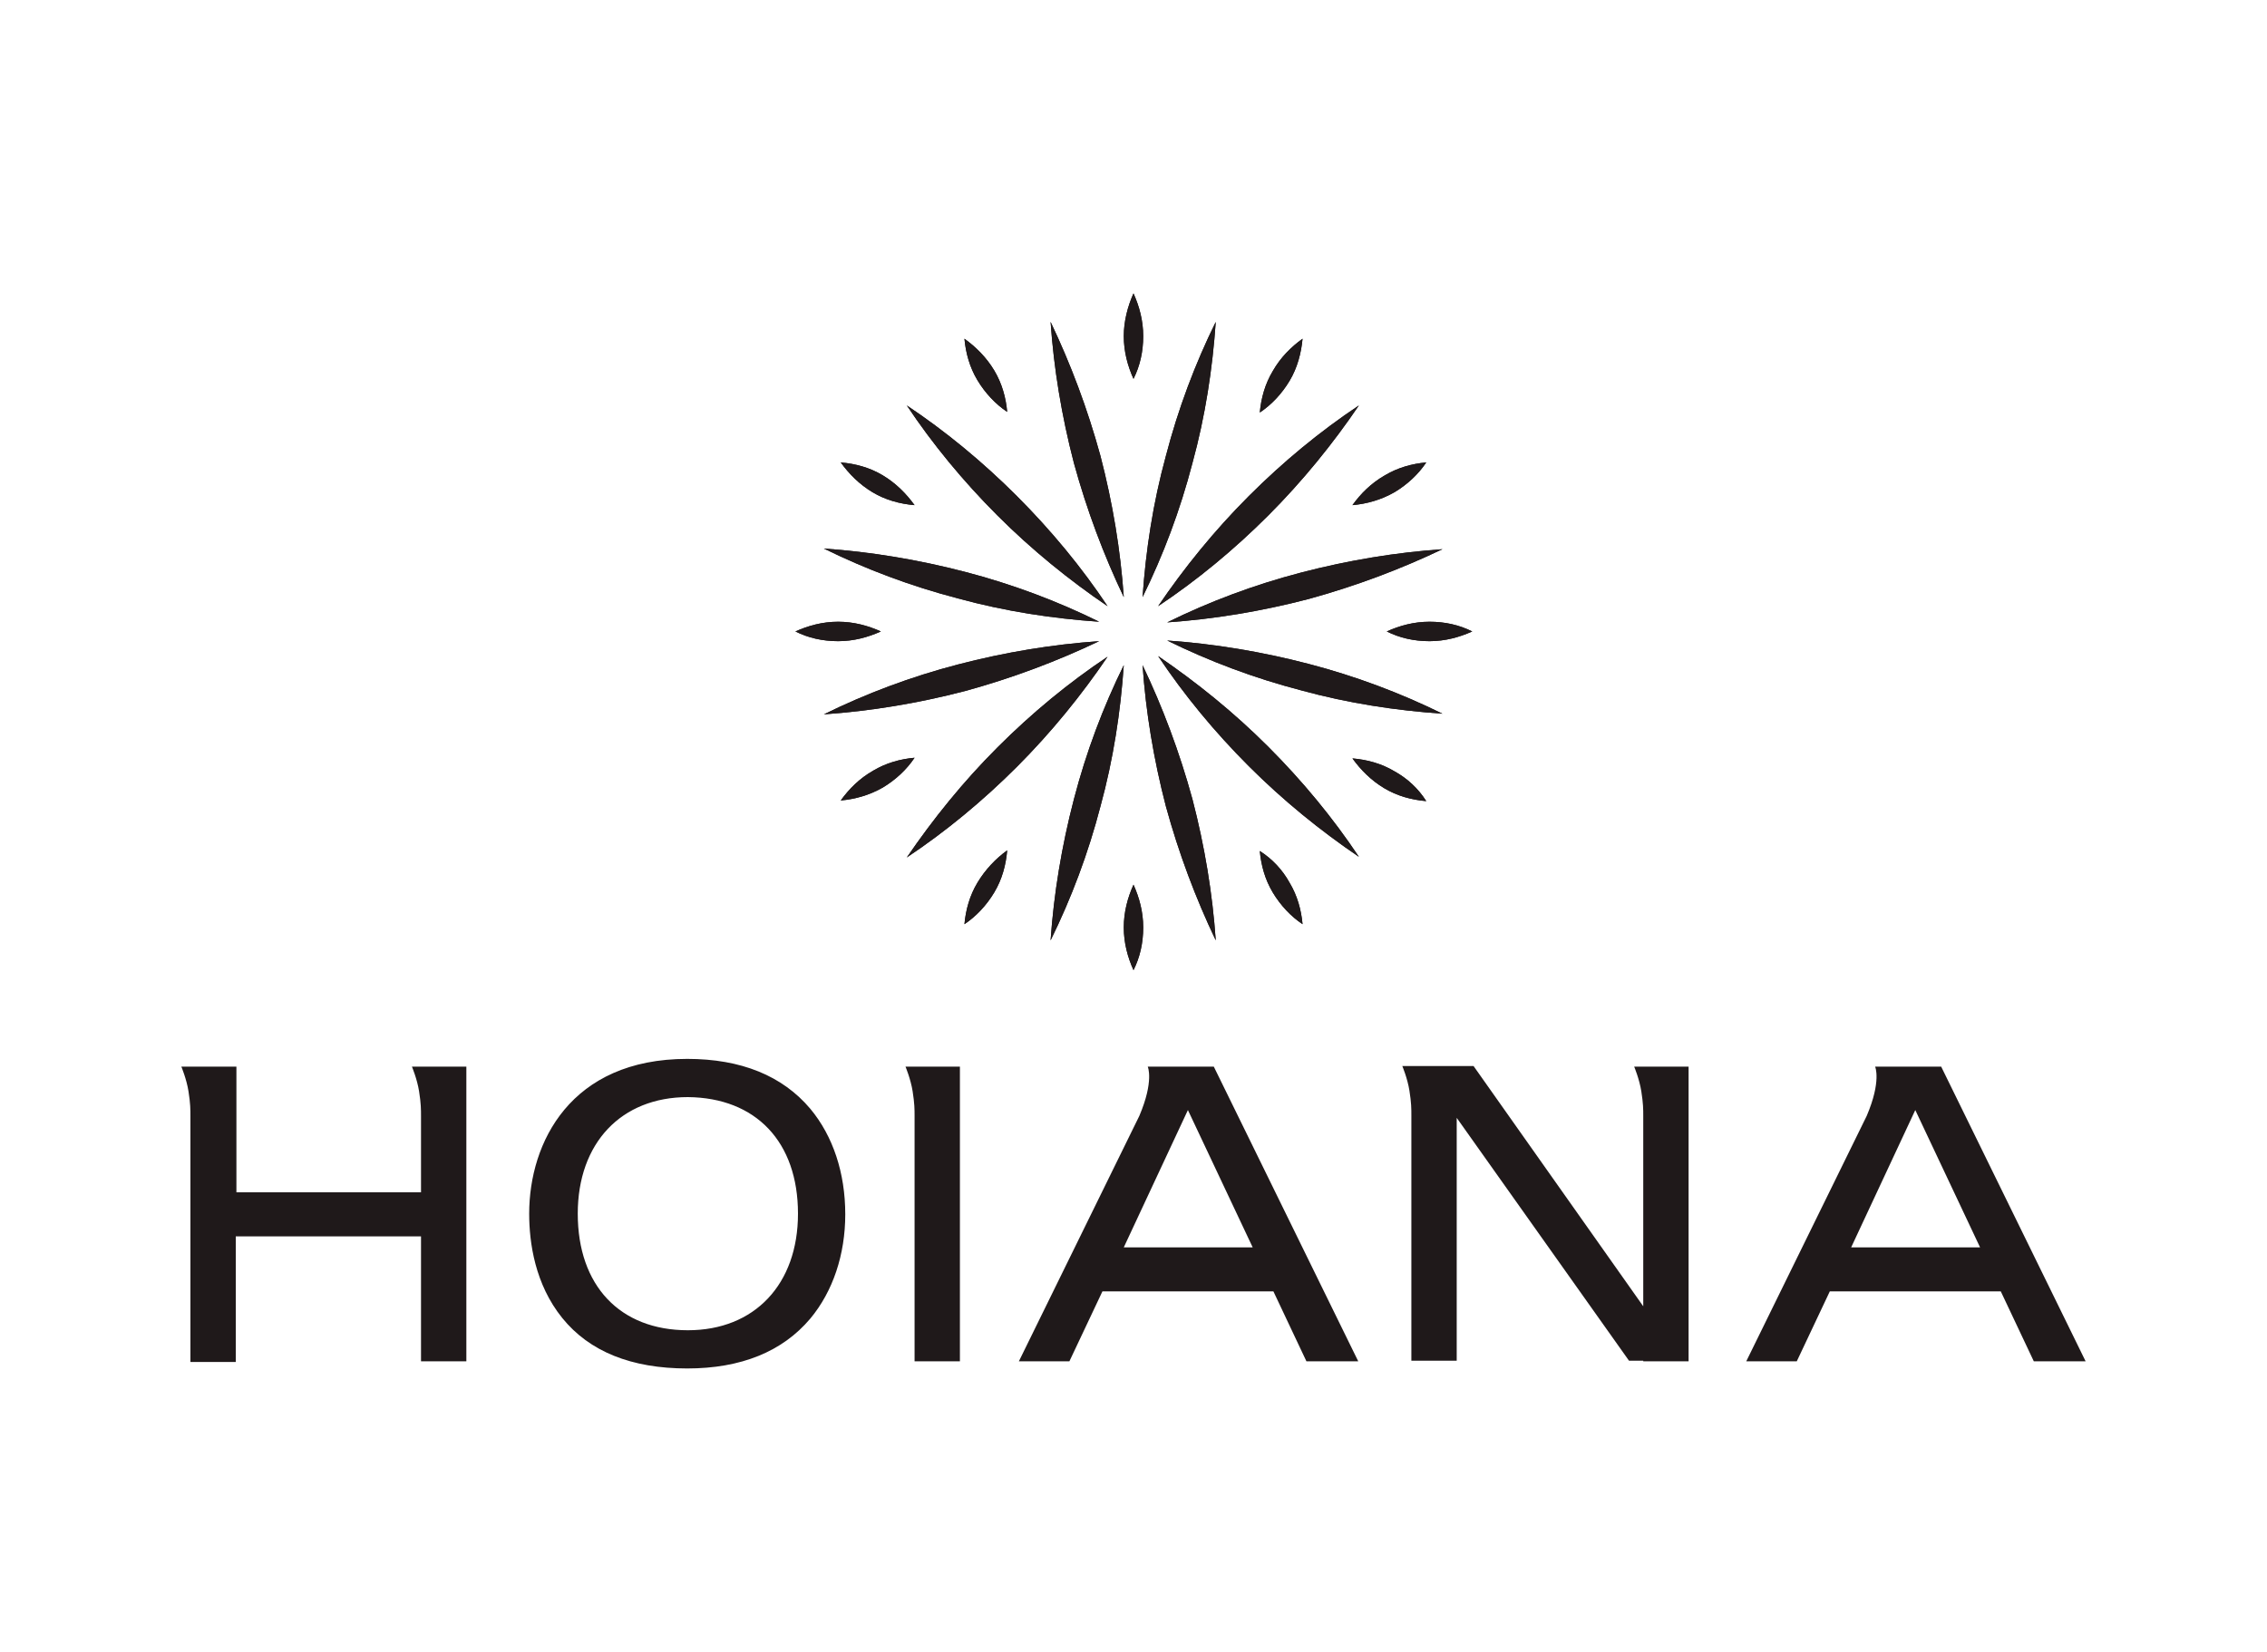<?xml version="1.0" encoding="utf-8"?>
<!-- Generator: Adobe Illustrator 21.1.0, SVG Export Plug-In . SVG Version: 6.00 Build 0)  -->
<svg version="1.1" id="Layer_1" xmlns="http://www.w3.org/2000/svg" xmlns:xlink="http://www.w3.org/1999/xlink" x="0px" y="0px"
	 viewBox="0 0 350 255.1" style="enable-background:new 0 0 350 255.1;" xml:space="preserve">
<style type="text/css">
	.st0{fill:#1F191A;}
</style>
<g>
	<path class="st0" d="M173.5,51.9c0,2.4,0.6,4.6,1.5,6.6c1-2,1.5-4.2,1.5-6.6c0-2.4-0.6-4.6-1.5-6.6
		C174.1,47.3,173.5,49.6,173.5,51.9"/>
	<path class="st0" d="M173.5,51.9c0,2.4,0.6,4.6,1.5,6.6c1-2,1.5-4.2,1.5-6.6c0-2.4-0.6-4.6-1.5-6.6
		C174.1,47.3,173.5,49.6,173.5,51.9"/>
	<path class="st0" d="M65,210.2h7v-45.5h-8.4c0,0,0.8,1.9,1.1,3.8c0.3,1.9,0.3,2.8,0.3,3.9v11.7H36.5v-19.4H28c0,0,0.8,1.9,1.1,3.8
		c0.3,1.9,0.3,2.8,0.3,3.9v37.9h7v-19.4H65V210.2z M123.2,187.4c0,10.9-6.7,18-17,18c-10.5,0-17-6.9-17-18c0-10.9,6.7-18,17-18
		C116.7,169.5,123.2,176.3,123.2,187.4 M125.1,203.6c3.5-4.2,5.4-9.9,5.4-16.1c0-6.4-1.9-12.1-5.4-16.3c-4.3-5.1-10.7-7.7-19-7.7
		c-18,0-24.4,12.9-24.4,23.9c0,4.5,0.9,10.9,5.1,16.1c4.2,5.2,10.7,7.8,19.3,7.8C114.4,211.3,120.8,208.7,125.1,203.6 M141.2,210.2
		h7v-45.5h-8.4c0,0,0.8,1.9,1.1,3.8c0.3,1.9,0.3,2.8,0.3,3.8V210.2z M193.4,192.6h-19.9l9.9-21.2L193.4,192.6z M201.7,210.2h8
		l-22.3-45.5l-10.2,0c0,0,1,2.2-1.3,7.6l-18.6,37.9h7.8l5.1-10.8h26.4L201.7,210.2z M253.7,210.2h7v-45.5h0h0h-8.4
		c0,0,0.8,1.9,1.1,3.8c0.3,1.9,0.3,2.8,0.3,3.8v29.4l-26.2-37.1h-11c0,0,0.8,1.9,1.1,3.8c0.3,1.9,0.3,2.8,0.3,3.8v37.9h7v-37.5
		l26.6,37.5H253.7z M305.7,192.6h-19.9l9.9-21.2L305.7,192.6z M322,210.2l-22.3-45.5l-10.2,0c0,0,1,2.2-1.3,7.6l-18.6,37.9h7.8
		l5.1-10.8h26.4l5.1,10.8H322z"/>
	<path class="st0" d="M140,62.6c4,6,8.7,11.7,14,17c5.3,5.3,11.1,10,17,14c-4-6-8.7-11.7-14-17C151.7,71.3,146,66.6,140,62.6"/>
	<path class="st0" d="M140,62.6c4,6,8.7,11.7,14,17c5.3,5.3,11.1,10,17,14c-4-6-8.7-11.7-14-17C151.7,71.3,146,66.6,140,62.6"/>
	<path class="st0" d="M178.8,101.3c4,6,8.7,11.7,14,17c5.3,5.3,11.1,10,17,14c-4-6-8.7-11.7-14-17
		C190.5,110,184.8,105.4,178.8,101.3"/>
	<path class="st0" d="M178.8,101.3c4,6,8.7,11.7,14,17c5.3,5.3,11.1,10,17,14c-4-6-8.7-11.7-14-17
		C190.5,110,184.8,105.4,178.8,101.3"/>
	<path class="st0" d="M127.2,84.7c6.5,3.2,13.4,5.8,20.7,7.7c7.3,2,14.6,3.1,21.8,3.6c-6.5-3.2-13.4-5.8-20.7-7.7
		C141.7,86.4,134.4,85.2,127.2,84.7"/>
	<path class="st0" d="M127.2,84.7c6.5,3.2,13.4,5.8,20.7,7.7c7.3,2,14.6,3.1,21.8,3.6c-6.5-3.2-13.4-5.8-20.7-7.7
		C141.7,86.4,134.4,85.2,127.2,84.7"/>
	<path class="st0" d="M180.2,98.9c6.5,3.2,13.4,5.8,20.7,7.7c7.3,2,14.6,3.1,21.8,3.6c-6.5-3.2-13.4-5.8-20.7-7.7
		C194.7,100.6,187.4,99.4,180.2,98.9"/>
	<path class="st0" d="M180.2,98.9c6.5,3.2,13.4,5.8,20.7,7.7c7.3,2,14.6,3.1,21.8,3.6c-6.5-3.2-13.4-5.8-20.7-7.7
		C194.7,100.6,187.4,99.4,180.2,98.9"/>
	<path class="st0" d="M127.2,110.3c7.2-0.5,14.5-1.7,21.8-3.6c7.3-2,14.2-4.6,20.7-7.7c-7.2,0.5-14.5,1.7-21.8,3.6
		C140.6,104.5,133.7,107.1,127.2,110.3"/>
	<path class="st0" d="M127.2,110.3c7.2-0.5,14.5-1.7,21.8-3.6c7.3-2,14.2-4.6,20.7-7.7c-7.2,0.5-14.5,1.7-21.8,3.6
		C140.6,104.5,133.7,107.1,127.2,110.3"/>
	<path class="st0" d="M180.2,96.1c7.2-0.5,14.5-1.7,21.8-3.6c7.3-2,14.2-4.6,20.7-7.7c-7.2,0.5-14.5,1.7-21.8,3.6
		C193.6,90.3,186.7,92.9,180.2,96.1"/>
	<path class="st0" d="M180.2,96.1c7.2-0.5,14.5-1.7,21.8-3.6c7.3-2,14.2-4.6,20.7-7.7c-7.2,0.5-14.5,1.7-21.8,3.6
		C193.6,90.3,186.7,92.9,180.2,96.1"/>
	<path class="st0" d="M140,132.4c6-4,11.7-8.7,17-14c5.3-5.3,10-11.1,14-17c-6,4-11.7,8.7-17,14C148.7,120.7,144.1,126.4,140,132.4"
		/>
	<path class="st0" d="M140,132.4c6-4,11.7-8.7,17-14c5.3-5.3,10-11.1,14-17c-6,4-11.7,8.7-17,14C148.7,120.7,144.1,126.4,140,132.4"
		/>
	<path class="st0" d="M178.8,93.6c6-4,11.7-8.7,17-14c5.3-5.3,10-11.1,14-17c-6,4-11.7,8.7-17,14C187.5,81.9,182.8,87.7,178.8,93.6"
		/>
	<path class="st0" d="M178.8,93.6c6-4,11.7-8.7,17-14c5.3-5.3,10-11.1,14-17c-6,4-11.7,8.7-17,14C187.5,81.9,182.8,87.7,178.8,93.6"
		/>
	<path class="st0" d="M162.2,145.2c3.2-6.5,5.8-13.4,7.7-20.7c2-7.3,3.1-14.6,3.6-21.8c-3.2,6.5-5.8,13.4-7.7,20.7
		C163.9,130.7,162.7,138,162.2,145.2"/>
	<path class="st0" d="M162.2,145.2c3.2-6.5,5.8-13.4,7.7-20.7c2-7.3,3.1-14.6,3.6-21.8c-3.2,6.5-5.8,13.4-7.7,20.7
		C163.9,130.7,162.7,138,162.2,145.2"/>
	<path class="st0" d="M176.4,92.2c3.2-6.5,5.8-13.4,7.7-20.7c2-7.3,3.1-14.6,3.6-21.8c-3.2,6.5-5.8,13.4-7.7,20.7
		C178,77.7,176.9,85,176.4,92.2"/>
	<path class="st0" d="M176.4,92.2c3.2-6.5,5.8-13.4,7.7-20.7c2-7.3,3.1-14.6,3.6-21.8c-3.2,6.5-5.8,13.4-7.7,20.7
		C178,77.7,176.9,85,176.4,92.2"/>
	<path class="st0" d="M187.7,145.2c-0.5-7.2-1.7-14.5-3.6-21.8c-2-7.3-4.6-14.2-7.7-20.7c0.5,7.2,1.7,14.5,3.6,21.8
		C182,131.8,184.6,138.7,187.7,145.2"/>
	<path class="st0" d="M187.7,145.2c-0.5-7.2-1.7-14.5-3.6-21.8c-2-7.3-4.6-14.2-7.7-20.7c0.5,7.2,1.7,14.5,3.6,21.8
		C182,131.8,184.6,138.7,187.7,145.2"/>
	<path class="st0" d="M173.5,92.2c-0.5-7.2-1.7-14.5-3.6-21.8c-2-7.3-4.6-14.2-7.7-20.7c0.5,7.2,1.7,14.5,3.6,21.8
		C167.8,78.8,170.4,85.7,173.5,92.2"/>
	<path class="st0" d="M173.5,92.2c-0.5-7.2-1.7-14.5-3.6-21.8c-2-7.3-4.6-14.2-7.7-20.7c0.5,7.2,1.7,14.5,3.6,21.8
		C167.8,78.8,170.4,85.7,173.5,92.2"/>
	<path class="st0" d="M129.4,96c-2.4,0-4.6,0.6-6.6,1.5c2,1,4.2,1.5,6.6,1.5c2.4,0,4.6-0.6,6.6-1.5C134,96.6,131.8,96,129.4,96"/>
	<path class="st0" d="M129.4,96c-2.4,0-4.6,0.6-6.6,1.5c2,1,4.2,1.5,6.6,1.5c2.4,0,4.6-0.6,6.6-1.5C134,96.6,131.8,96,129.4,96"/>
	<path class="st0" d="M214.1,97.5c2,1,4.2,1.5,6.6,1.5c2.4,0,4.6-0.6,6.6-1.5c-2-1-4.2-1.5-6.6-1.5C218.3,96,216.1,96.6,214.1,97.5"
		/>
	<path class="st0" d="M214.1,97.5c2,1,4.2,1.5,6.6,1.5c2.4,0,4.6-0.6,6.6-1.5c-2-1-4.2-1.5-6.6-1.5C218.3,96,216.1,96.6,214.1,97.5"
		/>
	<path class="st0" d="M129.8,123.6c2.2-0.2,4.4-0.8,6.5-2c2-1.2,3.7-2.8,4.9-4.6c-2.2,0.2-4.4,0.8-6.4,2
		C132.7,120.2,131.1,121.8,129.8,123.6"/>
	<path class="st0" d="M129.8,123.6c2.2-0.2,4.4-0.8,6.5-2c2-1.2,3.7-2.8,4.9-4.6c-2.2,0.2-4.4,0.8-6.4,2
		C132.7,120.2,131.1,121.8,129.8,123.6"/>
	<path class="st0" d="M208.8,78c2.2-0.2,4.4-0.8,6.5-2c2-1.2,3.7-2.8,4.9-4.6c-2.2,0.2-4.4,0.8-6.4,2
		C211.7,74.6,210.1,76.2,208.8,78"/>
	<path class="st0" d="M208.8,78c2.2-0.2,4.4-0.8,6.5-2c2-1.2,3.7-2.8,4.9-4.6c-2.2,0.2-4.4,0.8-6.4,2
		C211.7,74.6,210.1,76.2,208.8,78"/>
	<path class="st0" d="M150.9,136.3c-1.2,2-1.8,4.2-2,6.4c1.8-1.2,3.4-2.9,4.6-4.9c1.2-2,1.8-4.2,2-6.5
		C153.7,132.6,152.1,134.3,150.9,136.3"/>
	<path class="st0" d="M150.9,136.3c-1.2,2-1.8,4.2-2,6.4c1.8-1.2,3.4-2.9,4.6-4.9c1.2-2,1.8-4.2,2-6.5
		C153.7,132.6,152.1,134.3,150.9,136.3"/>
	<path class="st0" d="M196.5,57.3c-1.2,2-1.8,4.2-2,6.4c1.8-1.2,3.4-2.9,4.6-4.9c1.2-2,1.8-4.3,2-6.5
		C199.3,53.6,197.7,55.2,196.5,57.3"/>
	<path class="st0" d="M196.5,57.3c-1.2,2-1.8,4.2-2,6.4c1.8-1.2,3.4-2.9,4.6-4.9c1.2-2,1.8-4.3,2-6.5
		C199.3,53.6,197.7,55.2,196.5,57.3"/>
	<path class="st0" d="M173.5,143.2c0,2.4,0.6,4.6,1.5,6.6c1-2,1.5-4.2,1.5-6.6c0-2.4-0.6-4.6-1.5-6.6
		C174.1,138.6,173.5,140.8,173.5,143.2"/>
	<path class="st0" d="M173.5,143.2c0,2.4,0.6,4.6,1.5,6.6c1-2,1.5-4.2,1.5-6.6c0-2.4-0.6-4.6-1.5-6.6
		C174.1,138.6,173.5,140.8,173.5,143.2"/>
	<path class="st0" d="M194.5,131.4c0.2,2.2,0.8,4.4,2,6.4c1.2,2,2.8,3.7,4.6,4.9c-0.2-2.2-0.8-4.4-2-6.4
		C198,134.3,196.4,132.6,194.5,131.4"/>
	<path class="st0" d="M194.5,131.4c0.2,2.2,0.8,4.4,2,6.4c1.2,2,2.8,3.7,4.6,4.9c-0.2-2.2-0.8-4.4-2-6.4
		C198,134.3,196.4,132.6,194.5,131.4"/>
	<path class="st0" d="M148.9,52.3c0.2,2.2,0.8,4.4,2,6.4c1.2,2,2.8,3.7,4.6,4.9c-0.2-2.2-0.8-4.4-2-6.4
		C152.3,55.2,150.7,53.6,148.9,52.3"/>
	<path class="st0" d="M148.9,52.3c0.2,2.2,0.8,4.4,2,6.4c1.2,2,2.8,3.7,4.6,4.9c-0.2-2.2-0.8-4.4-2-6.4
		C152.3,55.2,150.7,53.6,148.9,52.3"/>
	<path class="st0" d="M215.3,119.1c-2-1.2-4.2-1.8-6.5-2c1.3,1.8,2.9,3.4,4.9,4.6c2,1.2,4.2,1.8,6.5,2
		C219,121.8,217.3,120.2,215.3,119.1"/>
	<path class="st0" d="M215.3,119.1c-2-1.2-4.2-1.8-6.5-2c1.3,1.8,2.9,3.4,4.9,4.6c2,1.2,4.2,1.8,6.5,2
		C219,121.8,217.3,120.2,215.3,119.1"/>
	<path class="st0" d="M136.3,73.4c-2-1.2-4.2-1.8-6.5-2c1.3,1.8,2.9,3.4,4.9,4.6c2,1.2,4.2,1.8,6.5,2
		C139.9,76.2,138.3,74.6,136.3,73.4"/>
	<path class="st0" d="M136.3,73.4c-2-1.2-4.2-1.8-6.5-2c1.3,1.8,2.9,3.4,4.9,4.6c2,1.2,4.2,1.8,6.5,2
		C139.9,76.2,138.3,74.6,136.3,73.4"/>
</g>
</svg>
